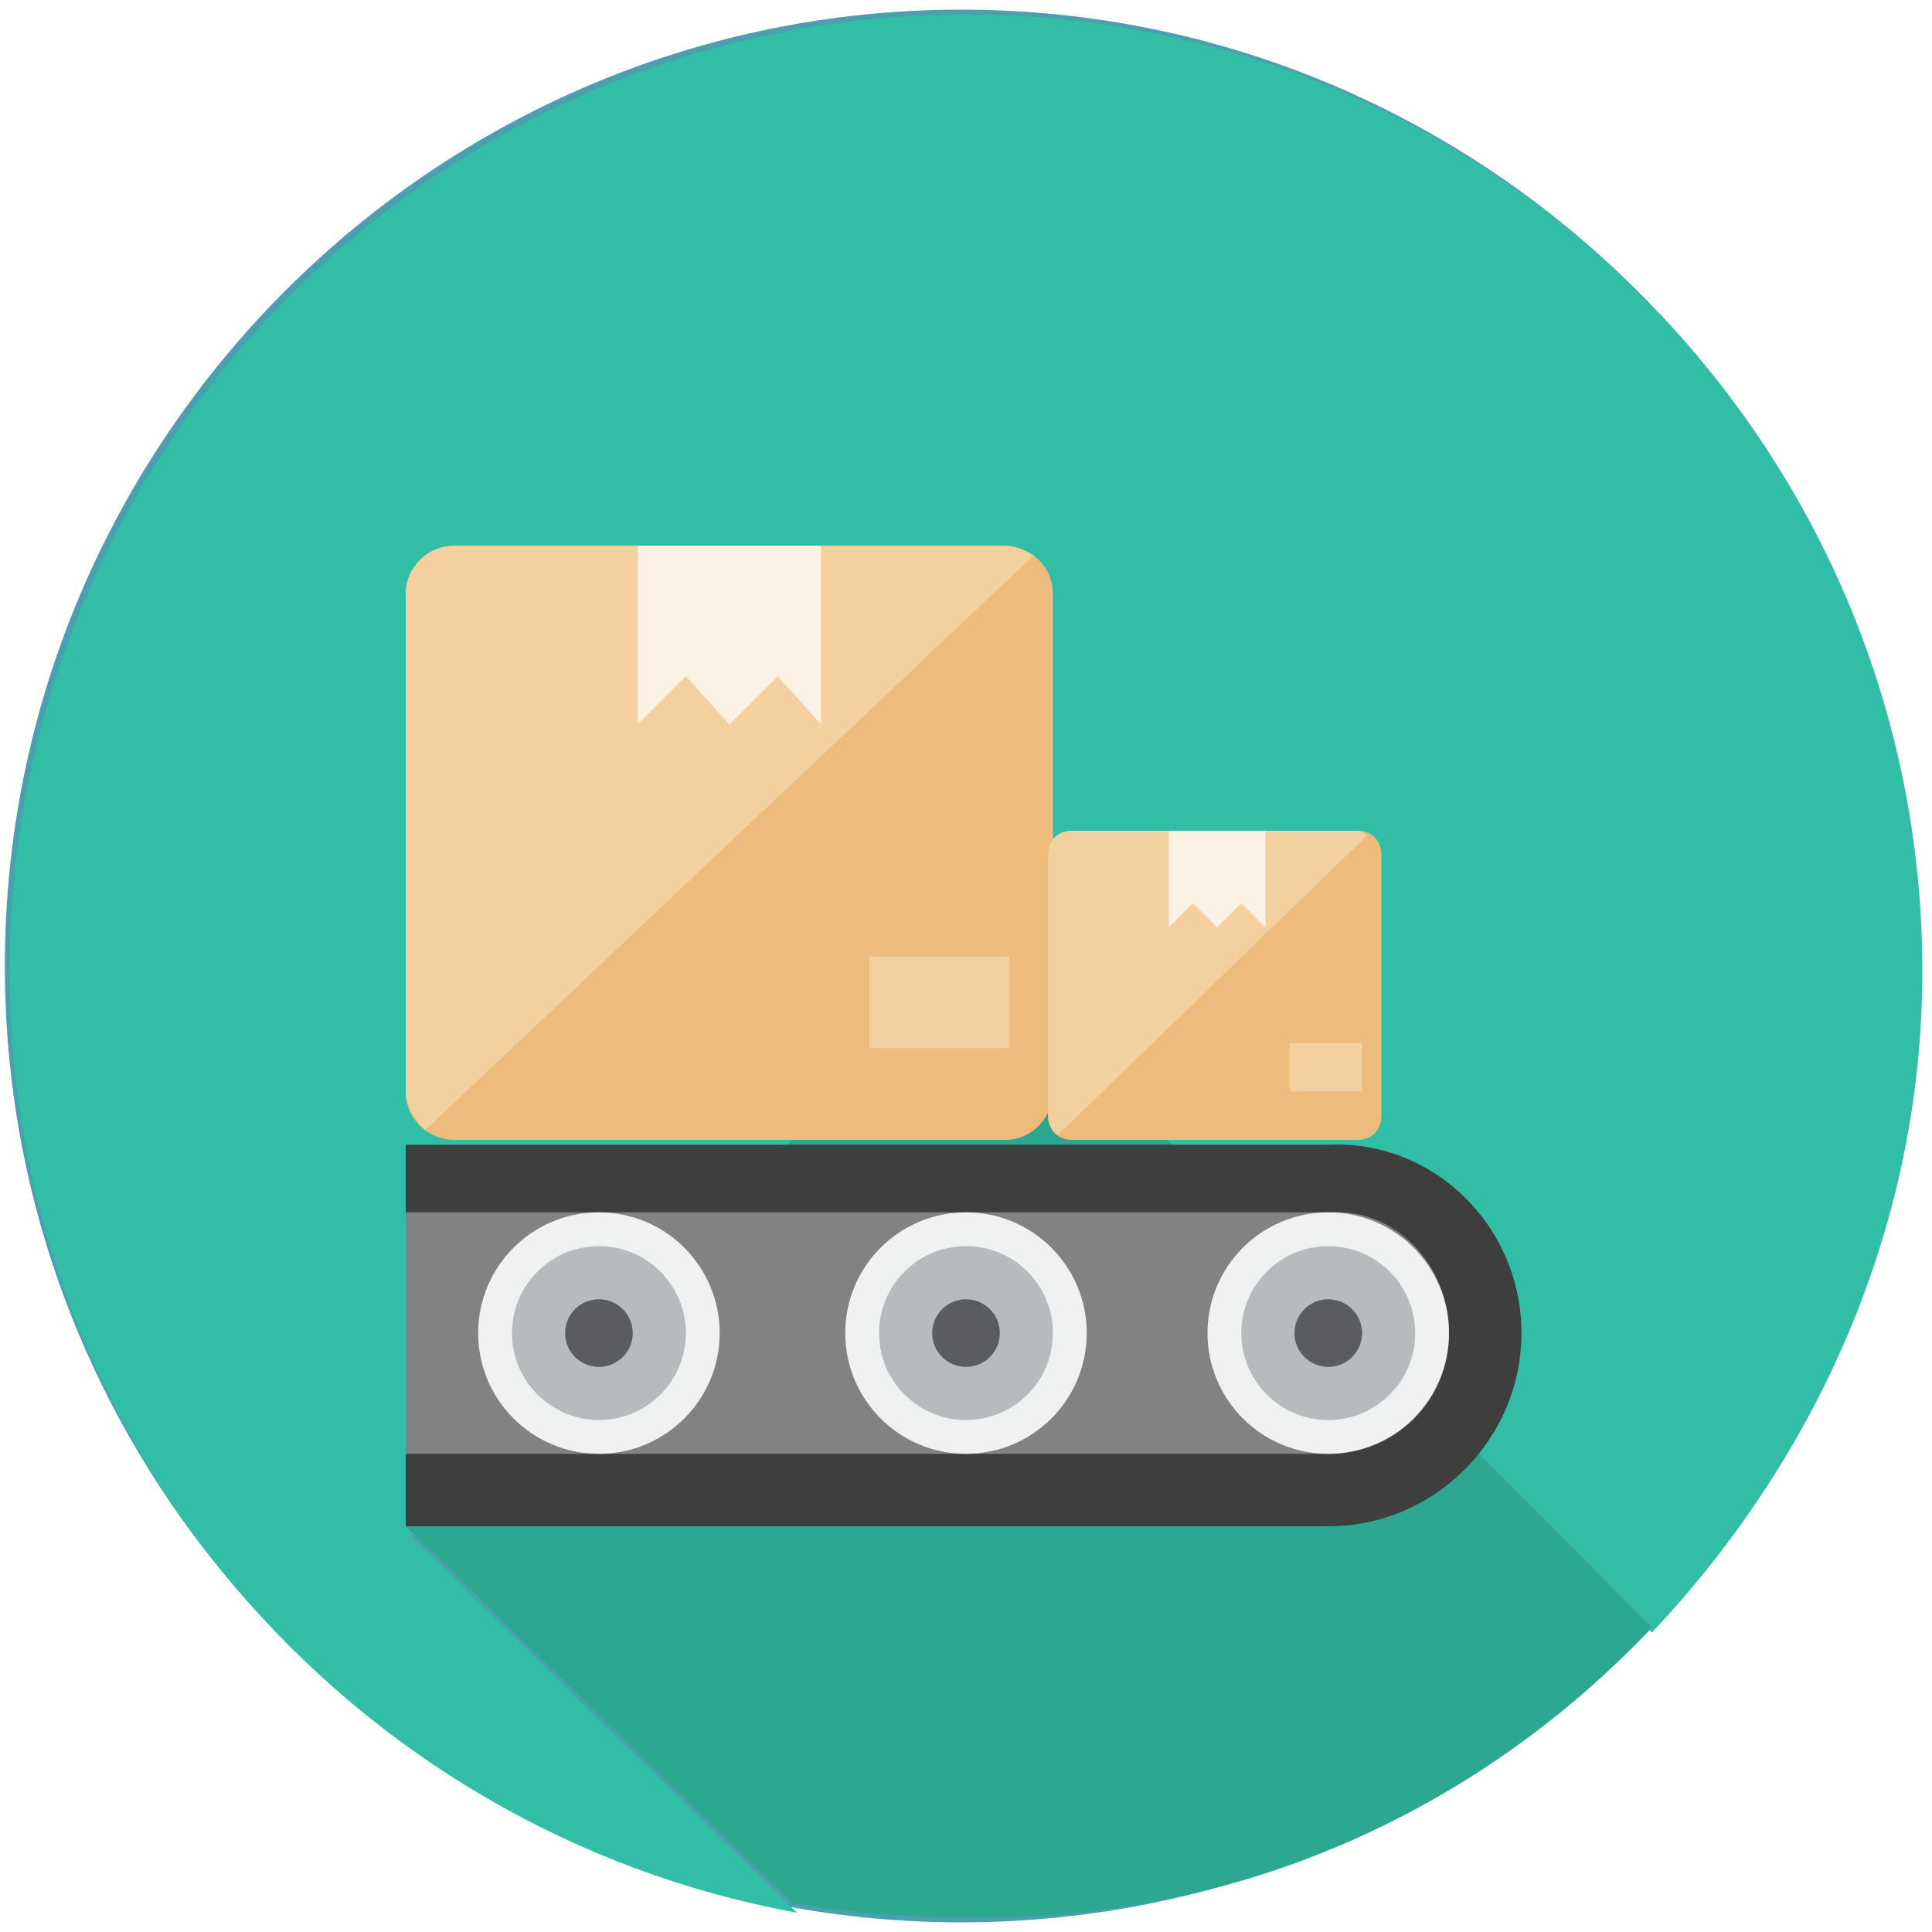 <?xml version="1.0" encoding="utf-8"?>
<!-- Generator: Adobe Illustrator 19.2.1, SVG Export Plug-In . SVG Version: 6.00 Build 0)  -->
<svg version="1.1" xmlns="http://www.w3.org/2000/svg" xmlns:xlink="http://www.w3.org/1999/xlink" x="0px" y="0px"
	 viewBox="41.6 653.2 40 40" style="enable-background:new 41.6 653.2 40 40;" xml:space="preserve">
<style type="text/css">
	.st0{fill:#49A0AE;}
	.st1{fill:#343434;}
	.st2{fill:#2F2F2F;}
	.st3{fill:#317263;}
	.st4{fill:#E6AF82;}
	.st5{fill:#363635;}
	.st6{fill:#303030;}
	.st7{fill:#E2E2E2;}
	.st8{fill:#EAEAEA;}
	.st9{fill:#FABE8E;}
	.st10{fill:#F6F6F6;}
	.st11{fill:#FEFEFE;}
	.st12{fill:#C5C3C3;}
	.st13{fill:#D14241;}
	.st14{fill:#E54645;}
	.st15{fill:#D6D4D4;}
	.st16{fill:#E54847;}
	.st17{fill:#333231;}
	.st18{fill:#393736;}
	.st19{fill:#F3D756;}
	.st20{fill:#54C3A8;}
	.st21{fill:#4DB39A;}
	.st22{fill:#FABC3D;}
	.st23{opacity:0.12;}
	.st24{fill:url(#SVGID_1_);}
	.st25{fill:#D4002B;}
	.st26{fill:#1C8ADB;}
	.st27{fill:url(#SVGID_2_);}
	.st28{fill:#25B7D3;}
	.st29{fill:#FFFFFF;}
	.st30{fill:#3E3E3F;}
	.st31{fill:#099686;}
	.st32{fill:#CFD3D4;}
	.st33{fill:#12B2A0;}
	.st34{fill:#F0F1F1;}
	.st35{fill:#84462D;}
	.st36{fill:#9C6144;}
	.st37{fill:#F7B4B4;}
	.st38{fill:#FBC8C8;}
	.st39{fill:#FBD7D7;}
	.st40{fill:#F79392;}
	.st41{fill:#9CE5F4;}
	.st42{fill:#0484AB;}
	.st43{fill:#059BBF;}
	.st44{fill:#21B2D1;}
	.st45{fill:#F37A10;}
	.st46{fill:#32BEA6;}
	.st47{fill:#E2E4E5;}
	.st48{fill:#B6BCBD;}
	.st49{fill:#40C9E7;}
	.st50{fill:#F4D0A1;}
	.st51{fill:#FACB1B;}
	.st52{fill:#A38D6C;}
	.st53{fill:#D6CDBD;}
	.st54{fill:#87745F;}
	.st55{fill:#A59F97;}
	.st56{fill:#DF2C2C;}
	.st57{fill:#FA5655;}
	.st58{fill:#E04F5F;}
	.st59{fill:#B54152;}
	.st60{fill:#FCF6C2;}
	.st61{fill:#F3B607;}
	.st62{fill:#D9E3E4;}
	.st63{fill:#A2D4DE;}
	.st64{fill:#8EC0C8;}
	.st65{fill:#C4E7ED;}
	.st66{fill:#D3DDDD;}
	.st67{fill:#67B8CB;}
	.st68{fill:#94A4A4;}
	.st69{fill:#778383;}
	.st70{fill:url(#SVGID_3_);}
	.st71{fill:#778484;}
	.st72{fill:#788484;}
	.st73{fill:#2EA397;}
	.st74{fill:#238C7F;}
	.st75{fill:#ACC563;}
	.st76{fill:#FFFFFF;filter:url(#Adobe_OpacityMaskFilter);}
	.st77{mask:url(#mask5624_1_);fill:url(#path4786_1_);}
	.st78{fill-opacity:0.135;}
	.st79{fill:#209EAF;}
	.st80{fill:#FBEC9A;}
	.st81{fill:#FBE158;}
	.st82{fill:#8E6134;}
	.st83{fill:#20A1B2;}
	.st84{fill:#818284;}
	.st85{fill:#47C4B7;}
	.st86{fill:#5B5C5F;}
	.st87{fill:#2DA890;}
	.st88{fill:#EDBC7C;}
	.st89{fill:#FCF1E2;}
	.st90{fill:#C69009;}
	.st91{fill:url(#SVGID_4_);}
	.st92{fill:url(#SVGID_5_);}
	.st93{fill:url(#SVGID_6_);}
	.st94{fill:url(#SVGID_7_);}
	.st95{fill:url(#SVGID_8_);}
	.st96{fill:url(#SVGID_9_);}
	.st97{fill:url(#SVGID_10_);}
	.st98{fill:url(#SVGID_11_);}
	.st99{fill:url(#SVGID_12_);}
	.st100{fill:url(#SVGID_13_);}
	.st101{fill:url(#SVGID_14_);}
	.st102{fill:url(#SVGID_15_);}
	.st103{fill:url(#SVGID_16_);}
	.st104{fill:#8C8C8C;}
	.st105{fill:url(#SVGID_17_);}
	.st106{fill:url(#SVGID_18_);}
	.st107{fill:#EAD48C;}
	.st108{fill:#B29754;}
	.st109{fill:#703732;}
	.st110{fill:url(#path4151_1_);}
	.st111{fill:url(#path4155_1_);}
	.st112{fill:url(#path4151-6_1_);}
	.st113{fill:url(#path4155-6_1_);}
	.st114{fill:url(#path4194_1_);}
	.st115{fill:url(#path4153_1_);}
	.st116{fill:url(#path4153-3_1_);}
	.st117{fill:url(#path4194-5_1_);}
	.st118{fill:#6FDAF1;}
	.st119{fill:#AF7653;}
	.st120{fill:#C18D30;}
	.st121{fill:#FF0000;}
	.st122{fill:url(#SVGID_19_);}
	.st123{fill:url(#SVGID_20_);}
	.st124{fill:url(#SVGID_21_);}
	.st125{fill:#2CDCF4;}
	.st126{fill:#218693;}
	.st127{fill:#173435;}
	.st128{fill:#F99134;}
	.st129{fill:#D19834;}
	.st130{fill:#E2574C;}
	.st131{fill:#EDEDED;}
	.st132{fill:#D65348;}
	.st133{fill:#E1E1E1;}
	.st134{fill:#C04B41;}
</style>
<g id="mayor">
</g>
<g id="press">
</g>
<g id="liaison">
</g>
<g id="citizen">
</g>
<g id="finance-head">
</g>
<g id="technical-head">
</g>
<g id="cleaning-head">
</g>
<g id="secretary-head">
</g>
<g id="technical-dept">
</g>
<g id="technical">
</g>
<g id="water-net">
</g>
<g id="cleaning-dept">
</g>
<g id="green-dept">
</g>
<g id="social-security">
</g>
<g id="finance-dept">
</g>
<g id="cachier">
</g>
<g id="supplies">
	<g>
		<g>
			<path class="st0" d="M41.7,673.2c0-10.9,8.9-19.8,19.8-19.8c10.9,0,19.8,8.9,19.8,19.8c0,10.9-8.9,19.8-19.8,19.8
				C50.6,693,41.7,684.1,41.7,673.2z"/>
		</g>
		<g>
			<path class="st46" d="M61.9,673l13.9,14c3.4-3.6,5.6-8.4,5.6-13.7c0-10.9-8.9-19.8-19.8-19.8s-19.8,8.9-19.8,19.8
				c0,9.7,7,17.8,16.3,19.5l-8-7.8L61.9,673z"/>
			<path class="st87" d="M75.8,686.9l-13.9-14L50,684.8l8,7.8c1.2,0.2,2.3,0.3,3.6,0.3C67.2,693,72.2,690.7,75.8,686.9z"/>
		</g>
		<g>
			<g>
				<path class="st30" d="M73.1,680.8c0,2.2-1.8,4-4,4H50v-7.9h19.1C71.3,676.8,73.1,678.6,73.1,680.8z"/>
			</g>
			<g>
				<path class="st84" d="M71.6,680.8c0,1.4-1.1,2.5-2.5,2.5H50v-5h19.1C70.5,678.2,71.6,679.4,71.6,680.8z"/>
			</g>
			<g>
				<circle class="st34" cx="54" cy="680.8" r="2.5"/>
			</g>
			<g>
				<path class="st88" d="M63.4,675.8c0,0.5-0.4,1-1,1H51c-0.5,0-1-0.4-1-1v-10.3c0-0.5,0.4-1,1-1h11.4c0.5,0,1,0.4,1,1V675.8z"/>
			</g>
			<g>
				<path class="st50" d="M62.4,664.5H51c-0.5,0-1,0.4-1,1v10.3c0,0.3,0.2,0.6,0.4,0.8L63,664.7C62.8,664.6,62.6,664.5,62.4,664.5z"
					/>
			</g>
			<g>
				<rect x="59.6" y="673" class="st50" width="2.9" height="1.9"/>
			</g>
			<g>
				<polygon class="st89" points="58.6,668.2 57.7,667.2 56.7,668.2 55.8,667.2 54.8,668.2 54.8,664.5 58.6,664.5 				"/>
			</g>
			<g>
				<path class="st88" d="M70.2,676.3c0,0.3-0.2,0.5-0.5,0.5h-5.9c-0.3,0-0.5-0.2-0.5-0.5v-5.4c0-0.3,0.2-0.5,0.5-0.5h5.9
					c0.3,0,0.5,0.2,0.5,0.5V676.3z"/>
			</g>
			<g>
				<path class="st50" d="M69.7,670.4h-5.9c-0.3,0-0.5,0.2-0.5,0.5v5.4c0,0.2,0.1,0.3,0.2,0.4l6.4-6.2
					C69.9,670.5,69.8,670.4,69.7,670.4z"/>
			</g>
			<g>
				<rect x="68.3" y="674.8" class="st50" width="1.5" height="1"/>
			</g>
			<g>
				<polygon class="st89" points="67.8,672.4 67.3,671.9 66.8,672.4 66.3,671.9 65.8,672.4 65.8,670.4 67.8,670.4 				"/>
			</g>
			<g>
				<circle class="st48" cx="54" cy="680.8" r="1.8"/>
			</g>
			<g>
				<circle class="st86" cx="54" cy="680.8" r="0.7"/>
			</g>
			<g>
				<circle class="st34" cx="61.6" cy="680.8" r="2.5"/>
			</g>
			<g>
				<circle class="st48" cx="61.6" cy="680.8" r="1.8"/>
			</g>
			<g>
				<circle class="st86" cx="61.6" cy="680.8" r="0.7"/>
			</g>
			<g>
				<circle class="st34" cx="69.1" cy="680.8" r="2.5"/>
			</g>
			<g>
				<circle class="st48" cx="69.1" cy="680.8" r="1.8"/>
			</g>
			<g>
				<circle class="st86" cx="69.1" cy="680.8" r="0.7"/>
			</g>
		</g>
	</g>
</g>
<g id="administration">
</g>
<g id="registry">
</g>
<g id="population">
</g>
<g id="onestopoffice">
</g>
<g id="solidarity">
</g>
<g id="oldster">
</g>
<g id="athletics">
</g>
<g id="civilization">
</g>
</svg>
